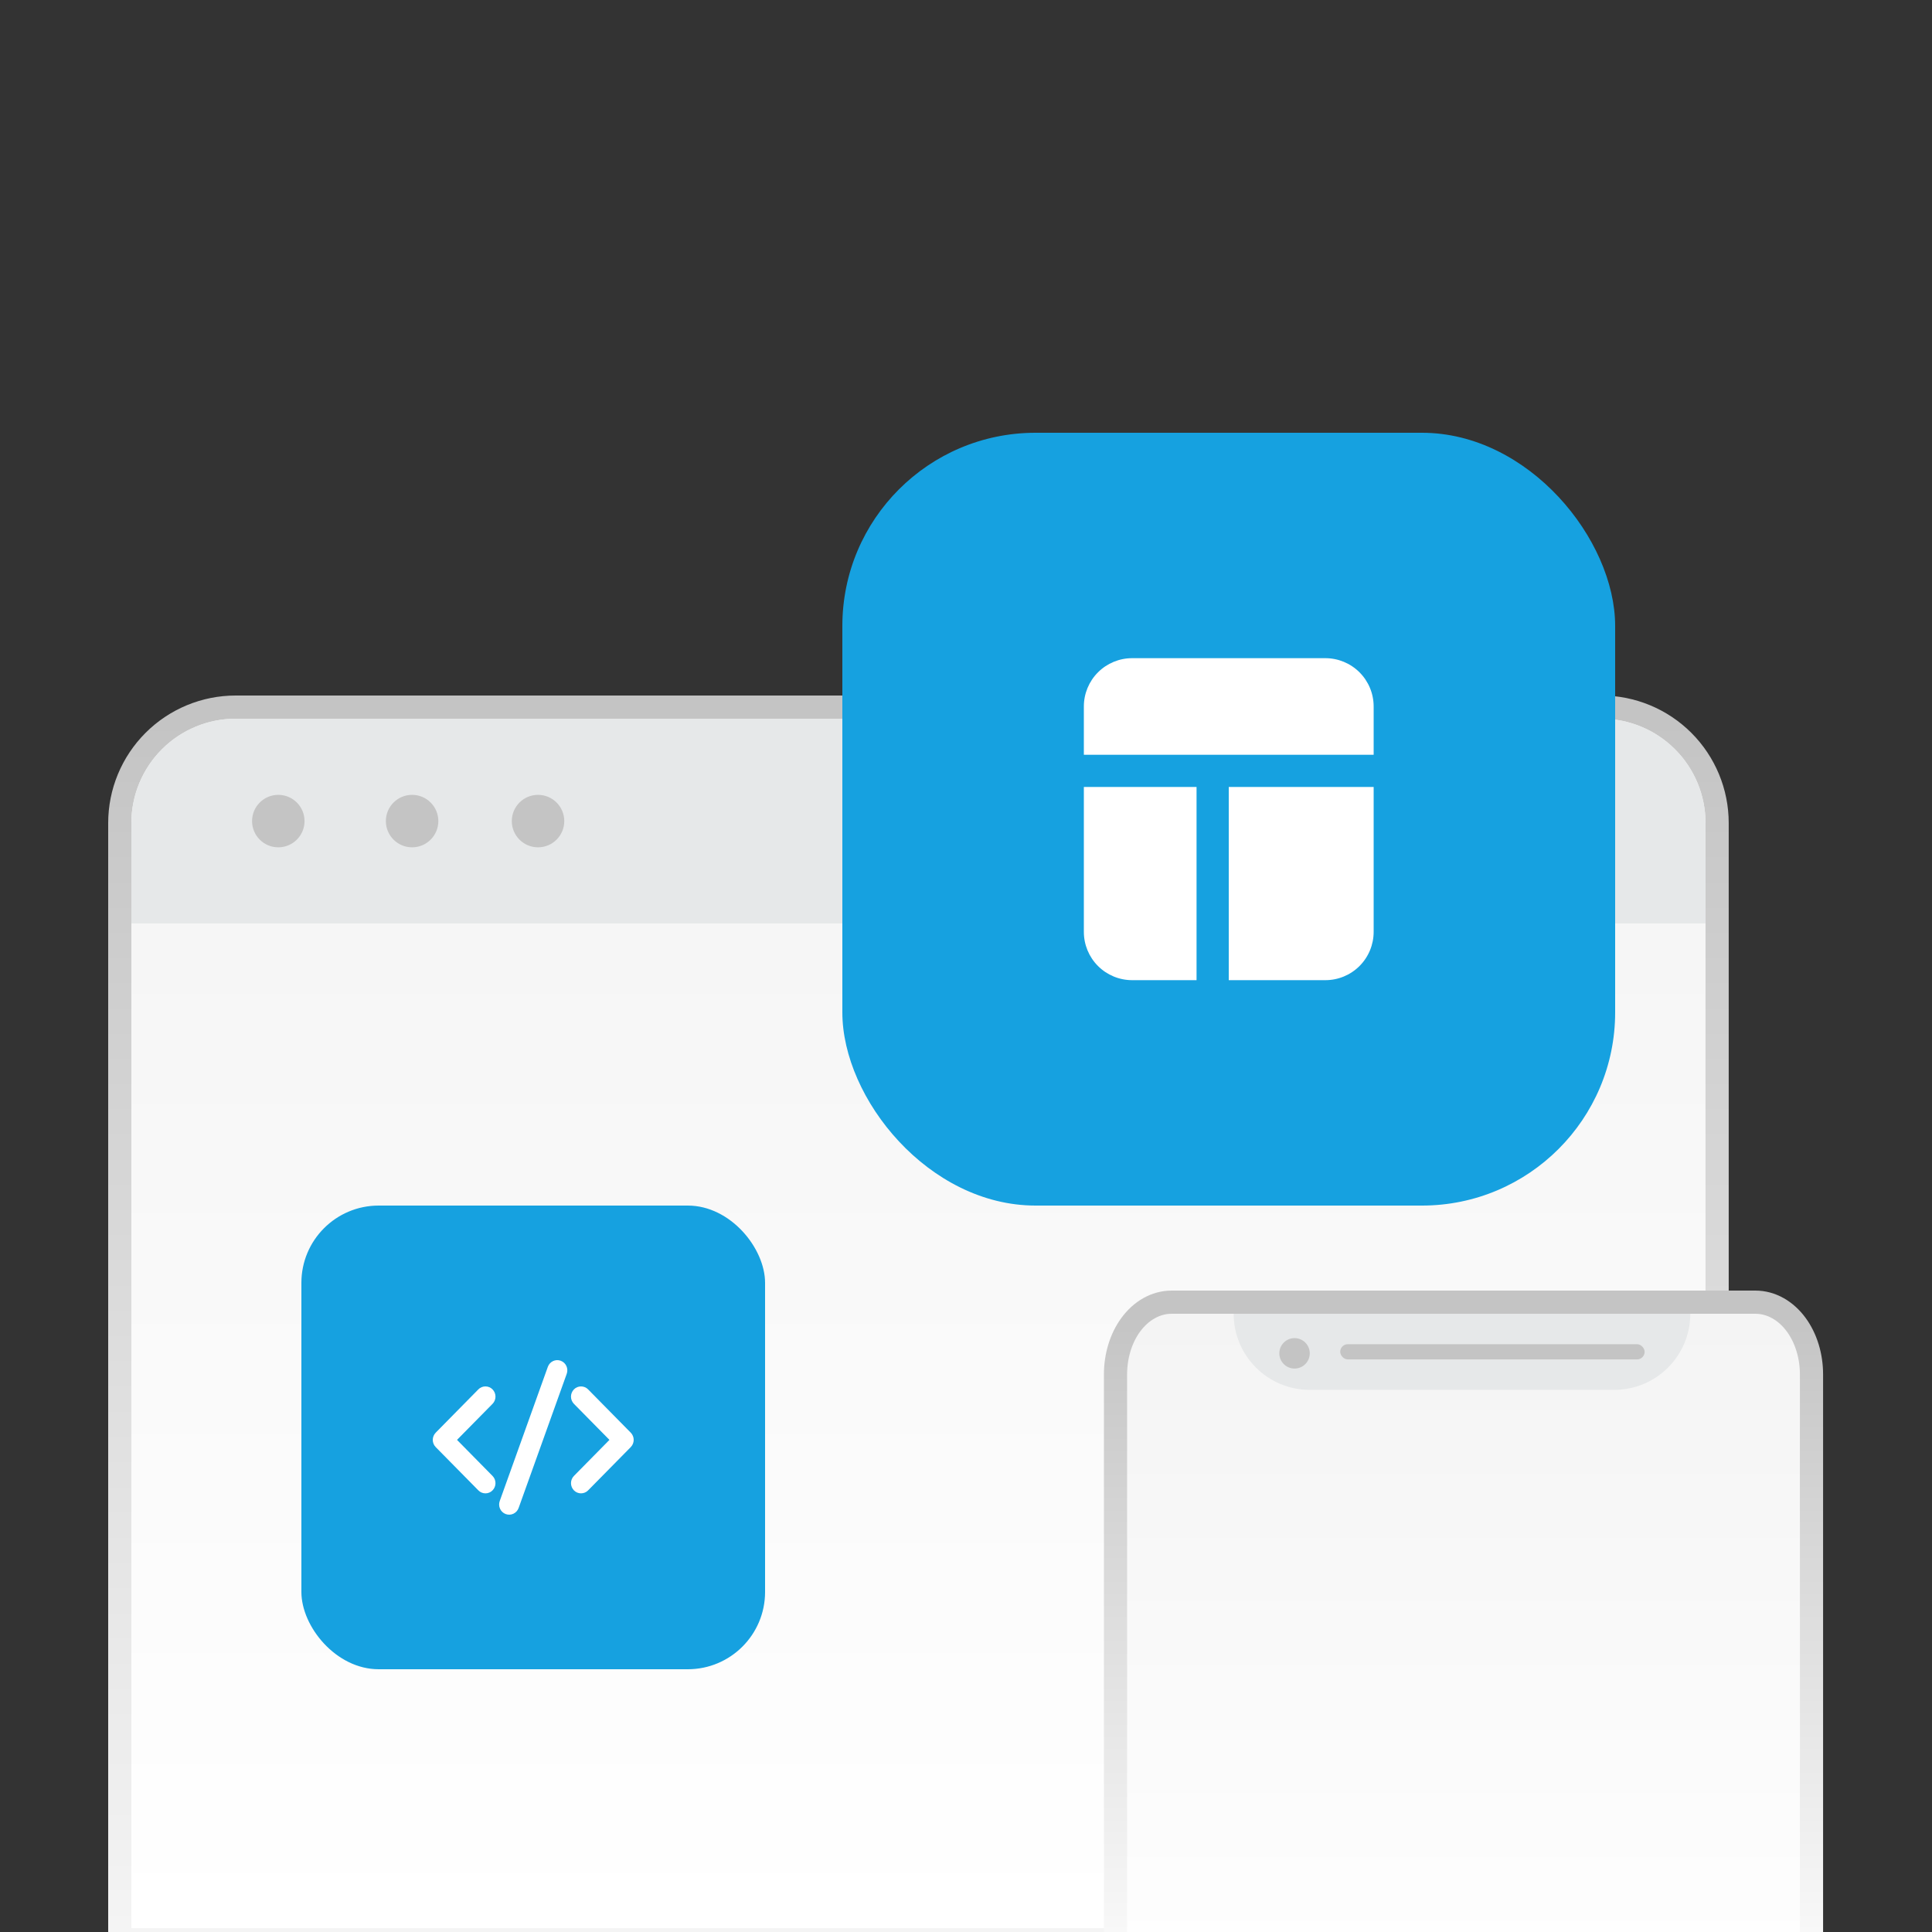 <svg width="250" height="250" viewBox="0 0 250 250" fill="none" xmlns="http://www.w3.org/2000/svg">
<rect x="0" y="0" width="250" height="250" fill="#333333" stroke="none"/>
<g clip-path="url(#clip0)">
<path d="M220.694 251.015H222.194V249.515V106.497C222.194 102.52 220.614 98.705 217.801 95.893C214.989 93.08 211.174 91.5 207.197 91.5H30.497C26.52 91.5 22.705 93.08 19.893 95.893C17.08 98.705 15.5 102.52 15.5 106.497V249.515V251.015H17H220.694Z" fill="url(#paint0_linear)" stroke="url(#paint1_linear)" stroke-width="3" stroke-miterlimit="10"/>
<path d="M30.497 93H207.197C210.776 93 214.209 94.422 216.74 96.953C219.272 99.484 220.694 102.917 220.694 106.497V119.496H17V106.497C17 102.917 18.422 99.484 20.953 96.953C23.484 94.422 26.918 93 30.497 93Z" fill="#E6E8E9"/>
<path d="M36.011 109.643C37.886 109.643 39.406 108.123 39.406 106.248C39.406 104.373 37.886 102.853 36.011 102.853C34.136 102.853 32.617 104.373 32.617 106.248C32.617 108.123 34.136 109.643 36.011 109.643Z" fill="#C4C4C4"/>
<path d="M53.325 109.643C55.2 109.643 56.72 108.123 56.72 106.248C56.72 104.373 55.2 102.853 53.325 102.853C51.45 102.853 49.93 104.373 49.93 106.248C49.93 108.123 51.45 109.643 53.325 109.643Z" fill="#C4C4C4"/>
<path d="M69.621 109.643C71.496 109.643 73.016 108.123 73.016 106.248C73.016 104.373 71.496 102.853 69.621 102.853C67.746 102.853 66.226 104.373 66.226 106.248C66.226 108.123 67.746 109.643 69.621 109.643Z" fill="#C4C4C4"/>
<path d="M232.907 262.5H234.407V261V177.847C234.407 175.493 233.723 173.174 232.426 171.41C231.124 169.638 229.241 168.5 227.138 168.5H151.615C149.513 168.5 147.63 169.638 146.328 171.41C145.031 173.174 144.347 175.493 144.347 177.847V261V262.5H145.847H232.907Z" fill="url(#paint2_linear)" stroke="url(#paint3_linear)" stroke-width="3" stroke-miterlimit="10"/>
<path d="M159.635 170H218.725C218.725 175.439 214.316 179.848 208.877 179.848H169.483C164.044 179.848 159.635 175.439 159.635 170Z" fill="#E6E8E9"/>
<path d="M167.513 177.091C168.601 177.091 169.483 176.209 169.483 175.121C169.483 174.033 168.601 173.152 167.513 173.152C166.426 173.152 165.544 174.033 165.544 175.121C165.544 176.209 166.426 177.091 167.513 177.091Z" fill="#C4C4C4"/>
<rect x="173.422" y="173.939" width="39.394" height="1.97" rx="0.985" fill="#C4C4C4"/>
<rect x="109" y="56" width="100" height="100" rx="25" fill="#16A1E0"/>
<rect x="39" y="156" width="60" height="60" rx="10" fill="#16A1E0"/>
<path d="M159 126.833V101.833H177.75V120.583C177.75 122.241 177.092 123.831 175.919 125.003C174.747 126.175 173.158 126.833 171.5 126.833H159ZM154.833 126.833H146.5C144.842 126.833 143.253 126.175 142.081 125.003C140.908 123.831 140.25 122.241 140.25 120.583V101.833H154.833V126.833ZM177.75 97.667H140.25V91.417C140.25 89.759 140.908 88.169 142.081 86.997C143.253 85.825 144.842 85.167 146.5 85.167H171.5C173.158 85.167 174.747 85.825 175.919 86.997C177.092 88.169 177.75 89.759 177.75 91.417V97.667Z" fill="white"/>
<path d="M72.557 176.08C73.233 176.33 73.58 177.086 73.334 177.771L67.11 195.131C66.863 195.816 66.118 196.169 65.443 195.92C64.767 195.67 64.42 194.914 64.666 194.229L70.89 176.869C71.137 176.184 71.882 175.831 72.557 176.08ZM59.138 186.32L63.735 190.987C64.242 191.502 64.242 192.337 63.735 192.852C63.618 192.974 63.476 193.072 63.318 193.138C63.159 193.205 62.989 193.239 62.816 193.239C62.643 193.239 62.472 193.205 62.314 193.138C62.156 193.072 62.014 192.974 61.897 192.852L56.381 187.254C56.136 187 56 186.667 56 186.321C56 185.975 56.136 185.641 56.381 185.387L61.897 179.787C62.014 179.666 62.156 179.568 62.314 179.502C62.472 179.435 62.643 179.401 62.816 179.401C62.989 179.401 63.159 179.435 63.318 179.502C63.476 179.568 63.618 179.666 63.735 179.787C64.242 180.304 64.242 181.14 63.735 181.655L59.138 186.32ZM78.862 186.32L74.265 181.655C74.02 181.401 73.884 181.068 73.884 180.722C73.884 180.376 74.02 180.043 74.265 179.789C74.382 179.667 74.524 179.57 74.683 179.503C74.841 179.437 75.011 179.402 75.184 179.402C75.357 179.402 75.528 179.437 75.686 179.503C75.844 179.57 75.986 179.667 76.103 179.789L81.619 185.387C82.126 185.902 82.126 186.737 81.619 187.254L76.103 192.851C75.986 192.973 75.844 193.07 75.686 193.137C75.528 193.203 75.357 193.238 75.184 193.238C75.011 193.238 74.841 193.203 74.683 193.137C74.524 193.07 74.382 192.973 74.265 192.851C74.021 192.598 73.885 192.265 73.885 191.919C73.885 191.573 74.021 191.24 74.265 190.986L78.862 186.32Z" fill="white"/>
</g>
<defs>
<linearGradient id="paint0_linear" x1="118.847" y1="93" x2="118.847" y2="249.515" gradientUnits="userSpaceOnUse">
<stop stop-color="#F4F4F4"/>
<stop offset="1" stop-color="white"/>
</linearGradient>
<linearGradient id="paint1_linear" x1="118.847" y1="93" x2="118.847" y2="249.515" gradientUnits="userSpaceOnUse">
<stop stop-color="#C4C4C4"/>
<stop offset="1" stop-color="#F4F4F4"/>
</linearGradient>
<linearGradient id="paint2_linear" x1="189.377" y1="170" x2="189.377" y2="261" gradientUnits="userSpaceOnUse">
<stop stop-color="#F4F4F4"/>
<stop offset="1" stop-color="white"/>
</linearGradient>
<linearGradient id="paint3_linear" x1="189.377" y1="170" x2="189.377" y2="261" gradientUnits="userSpaceOnUse">
<stop stop-color="#C4C4C4"/>
<stop offset="1" stop-color="white"/>
</linearGradient>
<clipPath id="clip0">
<rect width="250" height="250" fill="white"/>
</clipPath>
</defs>
</svg>
